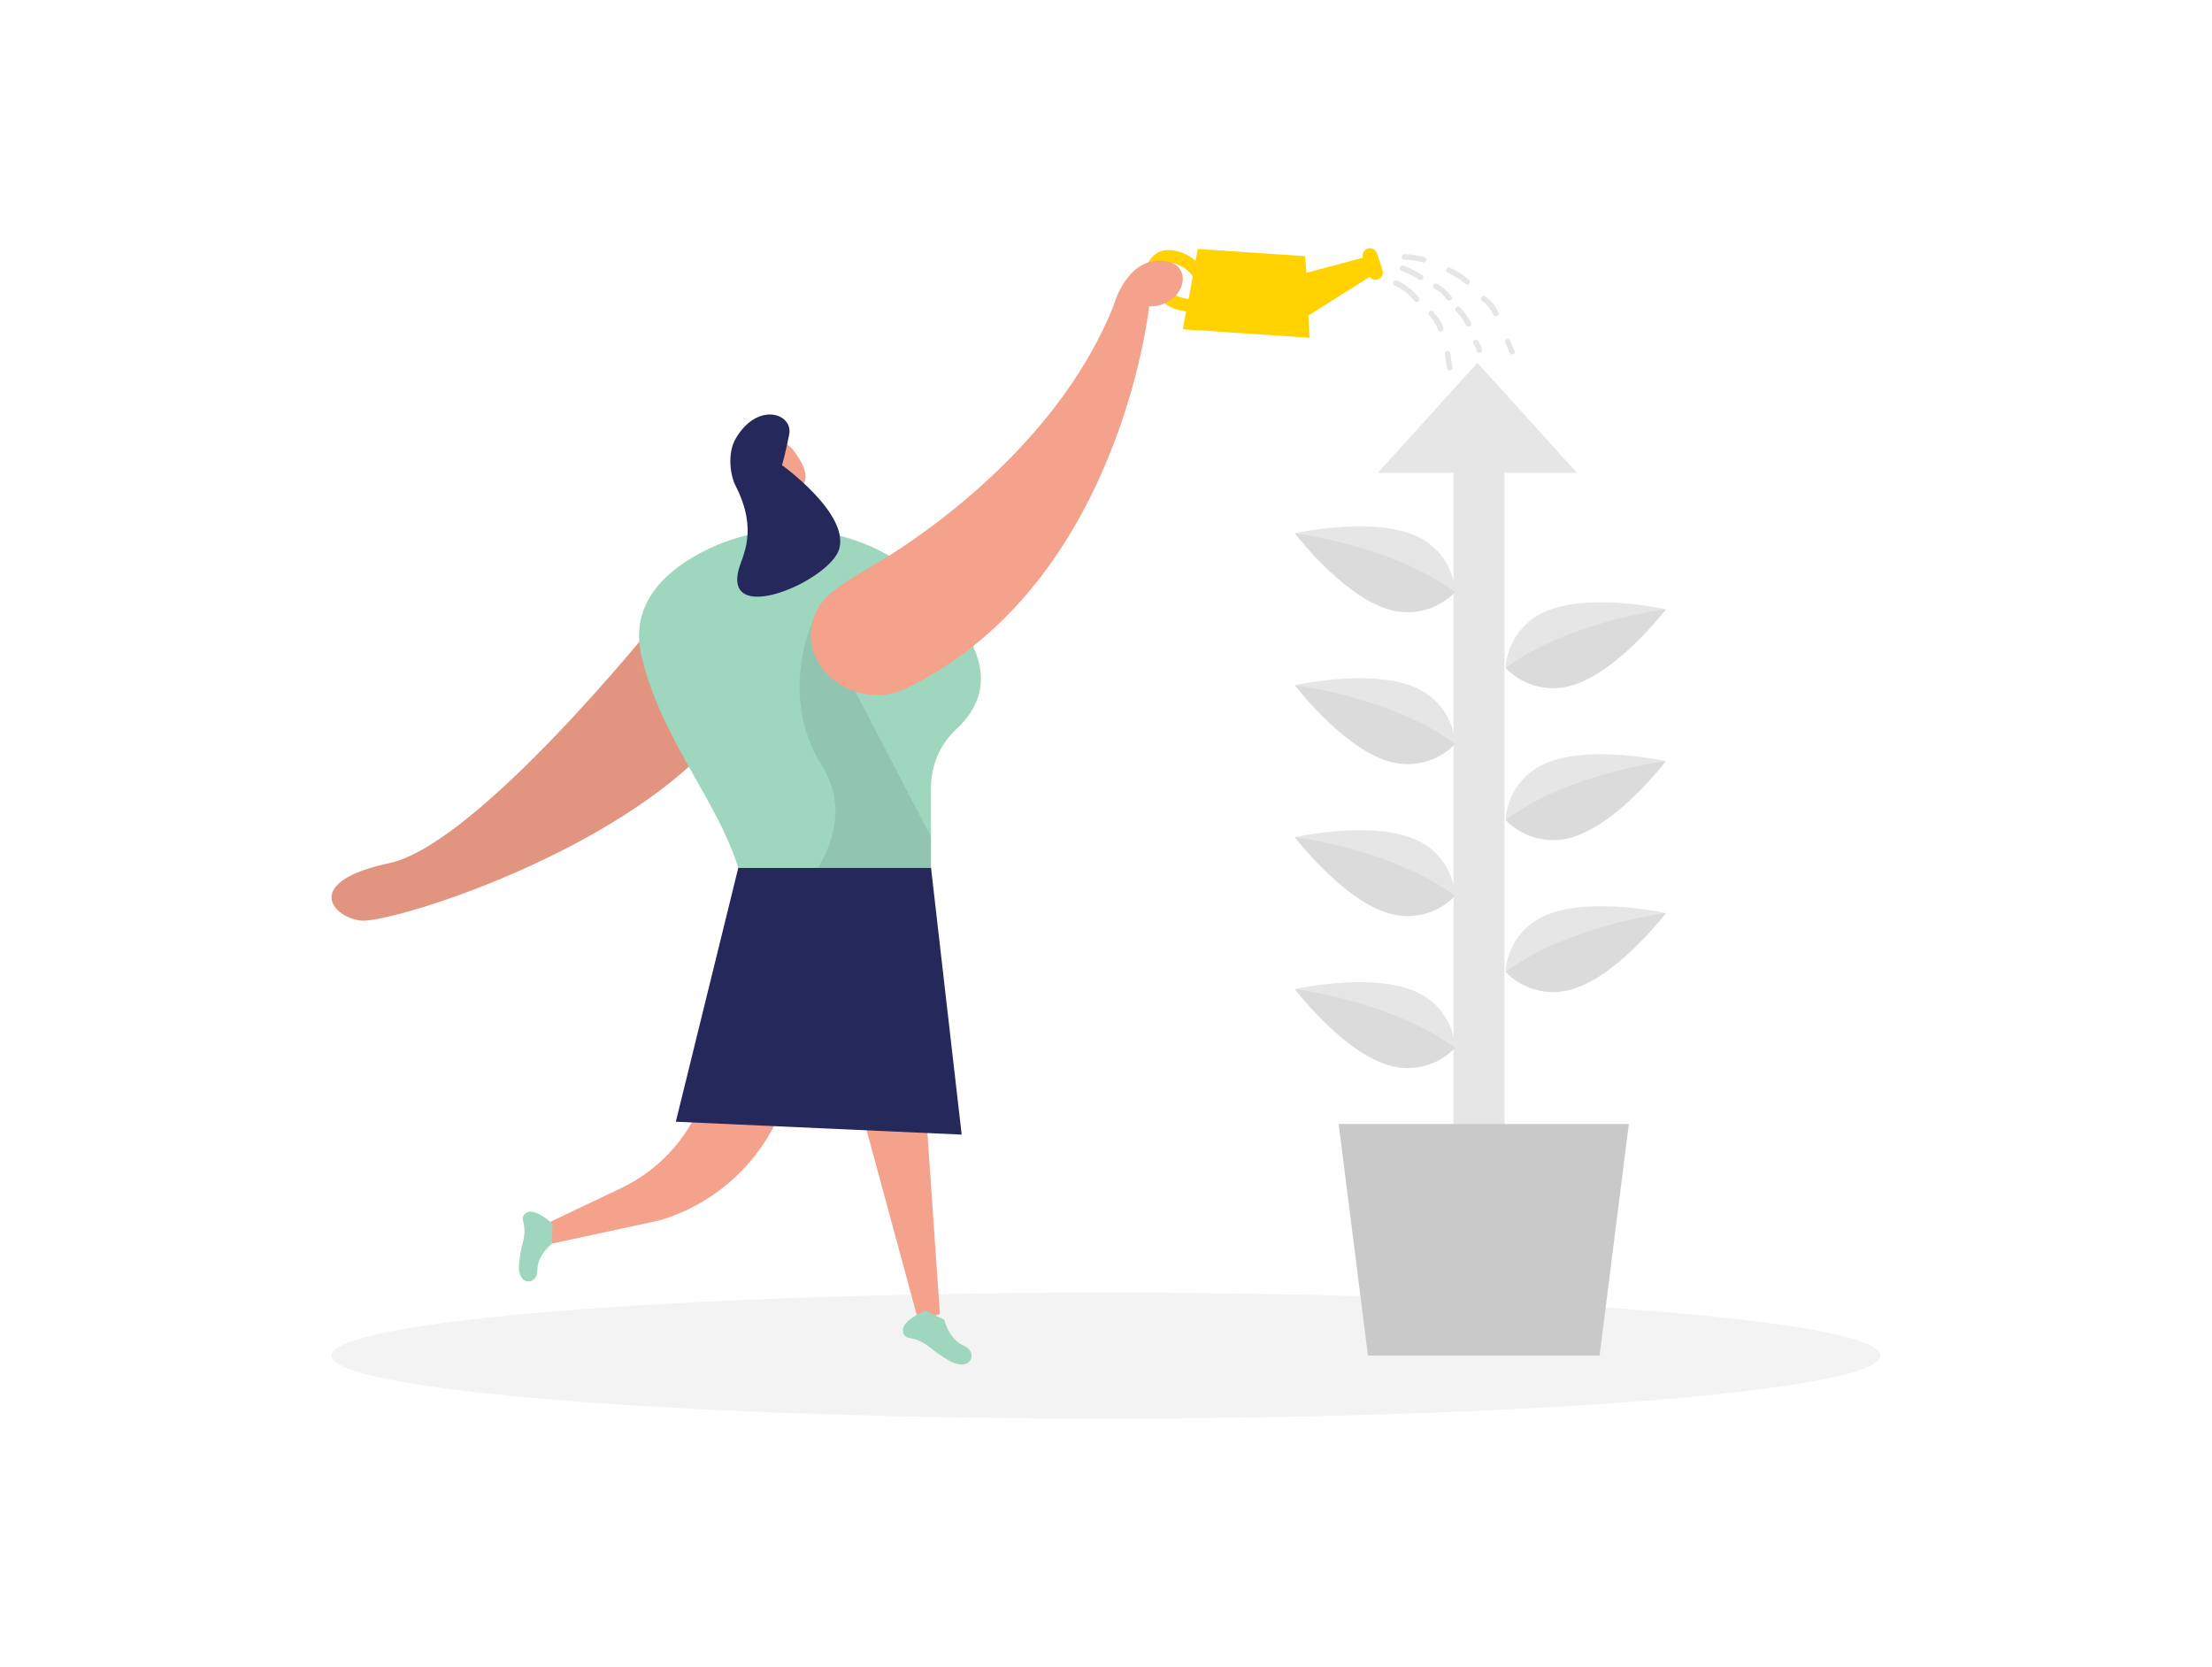 <svg width="406" height="306" viewBox="0 0 406 306" fill="none" xmlns="http://www.w3.org/2000/svg">
<path d="M253.75 49.561L252.735 46.516C252.631 46.175 252.397 45.89 252.083 45.722C251.769 45.555 251.401 45.519 251.06 45.623C250.72 45.726 250.434 45.961 250.267 46.275C250.099 46.589 250.063 46.957 250.167 47.297L239.784 50.078L239.54 47.013L219.849 45.694L219.433 47.876C218.692 47.23 217.843 46.718 216.926 46.364C215.261 45.744 213.191 45.562 211.8 46.881C211.075 47.515 210.564 48.358 210.337 49.294C210.11 50.23 210.178 51.213 210.531 52.108C211.426 53.659 212.67 54.98 214.165 55.965C215.242 56.624 216.452 57.033 217.707 57.163L217.088 60.431L240.352 61.984L240.139 57.924L251.395 50.819C251.587 51.078 251.866 51.259 252.18 51.33C252.495 51.4 252.824 51.354 253.108 51.201C253.391 51.048 253.61 50.798 253.724 50.497C253.839 50.196 253.841 49.863 253.73 49.561H253.75ZM215.931 54.26C214.847 53.672 213.91 52.846 213.191 51.845C212.812 51.47 212.578 50.974 212.531 50.444C212.588 49.865 212.818 49.317 213.191 48.871C213.314 48.682 213.481 48.524 213.677 48.411C213.872 48.299 214.092 48.233 214.317 48.221C214.894 48.194 215.469 48.294 216.002 48.515C217.187 48.918 218.214 49.686 218.936 50.708L218.164 54.849C217.386 54.795 216.625 54.595 215.921 54.26H215.931Z" fill="#FFD200"/>
<path d="M120.541 113.934C120.541 113.934 87.716 154.95 71.476 158.411C55.236 161.872 61.113 168.47 66.29 168.967C71.466 169.464 110.046 157.721 129.636 137.674L120.541 113.934Z" fill="#F4A28C"/>
<path opacity="0.08" d="M120.541 113.934C120.541 113.934 87.716 154.95 71.476 158.411C55.236 161.872 61.113 168.47 66.29 168.967C71.466 169.464 110.046 157.721 129.636 137.674L120.541 113.934Z" fill="black"/>
<path opacity="0.45" d="M203 260.357C281.508 260.357 345.151 255.186 345.151 248.807C345.151 242.427 281.508 237.256 203 237.256C124.492 237.256 60.849 242.427 60.849 248.807C60.849 255.186 124.492 260.357 203 260.357Z" fill="#E6E6E6"/>
<path d="M138.497 171.494L129.504 200.239C128.289 204.116 126.286 207.701 123.621 210.768C120.956 213.835 117.685 216.319 114.015 218.062L100.82 224.345L101.348 228.243L121.09 223.98C125.724 222.61 130.021 220.288 133.707 217.163C137.393 214.038 140.386 210.179 142.496 205.832L156.442 177.117L138.497 171.494Z" fill="#F4A28C"/>
<path d="M168.277 179.604L172.509 241.163L168.581 242.523L152.95 184.932L168.277 179.604Z" fill="#F4A28C"/>
<path d="M173.311 242.219C173.311 242.219 174.164 245.863 176.904 247C179.645 248.136 178.264 252.075 174.133 249.689C172.841 248.943 171.616 248.087 170.469 247.132C169.399 246.288 168.124 245.742 166.775 245.548C166.516 245.497 166.28 245.367 166.098 245.176C165.917 244.985 165.798 244.743 165.76 244.482C165.212 242.452 169.82 240.564 169.82 240.564L173.311 242.219Z" fill="#9ED6BE"/>
<path d="M101.338 228.242C101.338 228.242 98.546 230.374 98.638 233.145C98.729 235.916 94.791 236.271 95.278 231.815C95.419 230.426 95.677 229.05 96.049 227.704C96.356 226.465 96.331 225.166 95.978 223.939C95.927 223.699 95.95 223.449 96.044 223.222C96.139 222.995 96.3 222.803 96.506 222.67C98.019 221.432 101.399 224.599 101.399 224.599L101.338 228.242Z" fill="#9ED6BE"/>
<path d="M144.729 90.374L146.191 96.291L141.39 98.829L140.547 88.699L144.729 90.374Z" fill="#F4A28C"/>
<path d="M139.42 82.965C139.704 82.435 140.115 81.984 140.616 81.653C141.117 81.322 141.693 81.121 142.292 81.069C142.891 81.016 143.493 81.114 144.044 81.353C144.595 81.592 145.078 81.964 145.449 82.437C147.226 84.67 149.306 88.162 146.464 89.745C142.181 92.171 138.872 86.7 138.872 86.7C138.684 85.428 138.874 84.129 139.42 82.965Z" fill="#F4A28C"/>
<path d="M166.46 104.118C160.529 99.789 153.406 97.394 146.064 97.262C138.722 97.129 131.518 99.265 125.434 103.377C120.024 107.062 115.862 112.512 117.77 120.531C122.236 139.207 136.548 151.519 136.995 167.951L170.885 165.678V144.525C170.875 142.525 171.279 140.545 172.072 138.709C172.865 136.873 174.03 135.221 175.494 133.858C178.457 131.137 181.391 126.753 179.381 120.602C177.625 115.192 172.966 108.899 166.46 104.118Z" fill="#9ED6BE"/>
<path d="M142.1 86.77C142.1 86.77 141.085 85.816 140.557 87.014C140.029 88.212 141.775 88.953 142.374 88.374C142.973 87.795 142.1 86.77 142.1 86.77Z" fill="#F4A28C"/>
<path opacity="0.08" d="M149.682 112.918C149.682 112.918 142.364 126.915 150.859 140.556C159.355 154.198 143.257 167.535 143.257 167.535L170.885 165.678V153.619L149.682 112.918Z" fill="black"/>
<path d="M135.574 104.545C136.233 102.017 139.248 97.44 134.995 89.127C134.092 87.371 133.391 83.26 135.076 80.418C139.136 73.607 145.612 75.932 144.851 79.748C144.089 83.564 143.541 85.381 143.541 85.381C143.541 85.381 155.843 94.202 154.047 100.708C152.453 106.483 132.843 115.08 135.574 104.545Z" fill="#24285B"/>
<path d="M135.503 159.303H170.885L176.509 208.246L124.043 205.881L135.503 159.303Z" fill="#24285B"/>
<path d="M151.093 122.874C150.258 121.858 149.632 120.686 149.253 119.427C148.874 118.168 148.748 116.846 148.883 115.537C149.018 114.229 149.411 112.96 150.039 111.805C150.668 110.65 151.519 109.63 152.544 108.806C154.595 107.211 156.763 105.773 159.03 104.503C172.519 96.778 194.941 79.706 204.37 56.158C204.37 56.158 206.593 47.551 213.16 47.855C219.727 48.16 217.464 56.321 210.917 56.239C210.917 56.239 205.578 107.335 166.318 126.345C163.758 127.556 160.866 127.872 158.105 127.243C155.344 126.614 152.875 125.075 151.093 122.874Z" fill="#F4A28C"/>
<path d="M289.437 86.782L271.167 66.594L252.897 86.782H266.783V224.254H276.141V86.782H289.437Z" fill="#E6E6E6"/>
<path d="M245.701 206.297H298.968L293.589 248.805H251.081L245.701 206.297Z" fill="#C9C9C9"/>
<path d="M267.087 108.655C265.42 110.387 263.275 111.584 260.925 112.094C258.575 112.603 256.127 112.403 253.892 111.517C245.772 108.543 237.652 97.876 237.652 97.876C237.652 97.876 250.746 94.962 258.876 97.947C261.152 98.716 263.148 100.145 264.61 102.052C266.072 103.959 266.934 106.257 267.087 108.655Z" fill="#E6E6E6"/>
<path opacity="0.05" d="M267.087 108.654C265.42 110.386 263.275 111.584 260.925 112.093C258.575 112.603 256.127 112.402 253.892 111.517C245.772 108.543 237.652 97.875 237.652 97.875C237.652 97.875 255.354 100.017 267.087 108.654Z" fill="black"/>
<path d="M267.087 136.538C265.42 138.27 263.275 139.467 260.925 139.976C258.575 140.486 256.127 140.285 253.892 139.4C245.772 136.426 237.652 125.758 237.652 125.758C237.652 125.758 250.746 122.845 258.876 125.829C261.152 126.599 263.148 128.028 264.61 129.935C266.072 131.842 266.934 134.14 267.087 136.538Z" fill="#E6E6E6"/>
<path opacity="0.05" d="M267.087 136.537C265.42 138.269 263.275 139.466 260.925 139.976C258.575 140.486 256.127 140.285 253.892 139.399C245.772 136.425 237.652 125.758 237.652 125.758C237.652 125.758 255.354 127.899 267.087 136.537Z" fill="black"/>
<path d="M267.087 164.428C265.42 166.16 263.275 167.357 260.925 167.867C258.575 168.377 256.127 168.176 253.892 167.29C245.772 164.317 237.652 153.649 237.652 153.649C237.652 153.649 250.746 150.736 258.876 153.72C261.152 154.49 263.148 155.919 264.61 157.825C266.072 159.732 266.934 162.03 267.087 164.428Z" fill="#E6E6E6"/>
<path opacity="0.05" d="M267.087 164.43C265.42 166.162 263.275 167.359 260.925 167.869C258.575 168.378 256.127 168.178 253.892 167.292C245.772 164.318 237.652 153.65 237.652 153.65C237.652 153.65 255.354 155.792 267.087 164.43Z" fill="black"/>
<path d="M267.087 192.321C265.42 194.053 263.275 195.25 260.925 195.76C258.575 196.269 256.127 196.069 253.892 195.183C245.772 192.209 237.652 181.541 237.652 181.541C237.652 181.541 250.746 178.628 258.876 181.613C261.152 182.382 263.148 183.811 264.61 185.718C266.072 187.625 266.934 189.923 267.087 192.321Z" fill="#E6E6E6"/>
<path opacity="0.05" d="M267.087 192.32C265.42 194.052 263.275 195.25 260.925 195.759C258.575 196.269 256.127 196.068 253.892 195.183C245.772 192.209 237.652 181.541 237.652 181.541C237.652 181.541 255.354 183.683 267.087 192.32Z" fill="black"/>
<path d="M276.334 122.6C278.001 124.332 280.146 125.529 282.496 126.039C284.845 126.549 287.293 126.348 289.529 125.462C297.649 122.488 305.769 111.821 305.769 111.821C305.769 111.821 292.675 108.908 284.545 111.892C282.269 112.662 280.273 114.091 278.811 115.997C277.349 117.904 276.487 120.202 276.334 122.6Z" fill="#E6E6E6"/>
<path opacity="0.05" d="M276.334 122.602C278.001 124.334 280.146 125.531 282.496 126.04C284.845 126.55 287.293 126.349 289.529 125.464C297.649 122.49 305.769 111.822 305.769 111.822C305.769 111.822 288.067 113.964 276.334 122.602Z" fill="black"/>
<path d="M276.334 150.483C278.001 152.215 280.146 153.412 282.496 153.922C284.845 154.431 287.293 154.231 289.529 153.345C297.649 150.371 305.769 139.704 305.769 139.704C305.769 139.704 292.675 136.791 284.545 139.775C282.269 140.544 280.273 141.974 278.811 143.88C277.349 145.787 276.487 148.085 276.334 150.483Z" fill="#E6E6E6"/>
<path opacity="0.05" d="M276.334 150.482C278.001 152.215 280.146 153.412 282.496 153.921C284.845 154.431 287.293 154.23 289.529 153.345C297.649 150.371 305.769 139.703 305.769 139.703C305.769 139.703 288.067 141.835 276.334 150.482Z" fill="black"/>
<path d="M276.334 178.375C278.001 180.108 280.146 181.305 282.496 181.814C284.845 182.324 287.293 182.123 289.529 181.238C297.649 178.264 305.769 167.596 305.769 167.596C305.769 167.596 292.675 164.683 284.545 167.667C282.269 168.437 280.273 169.866 278.811 171.773C277.349 173.679 276.487 175.978 276.334 178.375Z" fill="#E6E6E6"/>
<path opacity="0.05" d="M276.334 178.375C278.001 180.107 280.146 181.304 282.496 181.814C284.845 182.324 287.293 182.123 289.529 181.237C297.649 178.263 305.769 167.596 305.769 167.596C305.769 167.596 288.067 169.737 276.334 178.375Z" fill="black"/>
<path d="M261.048 50.485C259.946 49.782 258.772 49.2 257.546 48.75C257.416 48.715 257.277 48.733 257.159 48.799C257.042 48.866 256.955 48.975 256.917 49.105C256.888 49.234 256.908 49.369 256.974 49.484C257.04 49.598 257.146 49.684 257.272 49.724C258.415 50.154 259.511 50.701 260.54 51.358C260.655 51.41 260.784 51.417 260.904 51.379C261.024 51.341 261.125 51.259 261.188 51.151C261.251 51.042 261.272 50.914 261.246 50.791C261.22 50.668 261.149 50.559 261.048 50.485Z" fill="#E6E6E6"/>
<path d="M266.498 54.545C265.776 53.541 264.845 52.706 263.768 52.099C263.652 52.032 263.515 52.014 263.385 52.048C263.256 52.082 263.146 52.166 263.078 52.281C263.043 52.338 263.021 52.402 263.012 52.468C263.002 52.534 263.006 52.601 263.023 52.665C263.04 52.73 263.07 52.79 263.111 52.842C263.152 52.895 263.202 52.939 263.261 52.972C263.504 53.114 263.748 53.266 263.971 53.428L264.123 53.54H264.194L264.519 53.814C264.73 53.995 264.927 54.192 265.108 54.403C265.208 54.503 265.303 54.608 265.392 54.717L265.443 54.788V54.839L265.524 54.941C265.592 55.056 265.702 55.14 265.831 55.174C265.961 55.208 266.098 55.19 266.214 55.123C266.321 55.075 266.408 54.99 266.46 54.885C266.512 54.779 266.525 54.659 266.498 54.545Z" fill="#E6E6E6"/>
<path d="M269.99 59.224C269.46 58.186 268.776 57.234 267.96 56.402C267.913 56.355 267.857 56.317 267.795 56.291C267.733 56.265 267.667 56.252 267.6 56.252C267.533 56.252 267.466 56.265 267.405 56.291C267.343 56.317 267.287 56.355 267.239 56.402C267.192 56.448 267.155 56.504 267.129 56.565C267.103 56.626 267.09 56.691 267.09 56.757C267.09 56.824 267.103 56.889 267.129 56.95C267.155 57.011 267.192 57.066 267.239 57.113C267.433 57.306 267.616 57.509 267.787 57.722L267.919 57.884L267.98 57.965C267.98 57.965 268.041 58.046 267.98 57.965L268.031 58.026L268.092 58.107L268.214 58.28C268.535 58.73 268.82 59.206 269.066 59.701C269.136 59.814 269.248 59.895 269.377 59.927C269.506 59.959 269.643 59.939 269.757 59.871C269.872 59.803 269.955 59.693 269.989 59.564C270.023 59.436 270.005 59.299 269.939 59.183L269.99 59.224Z" fill="#E6E6E6"/>
<path d="M261.413 47.186C260.231 46.848 259.009 46.671 257.779 46.658C257.646 46.661 257.518 46.715 257.423 46.81C257.329 46.904 257.275 47.032 257.272 47.166C257.272 47.3 257.325 47.429 257.421 47.525C257.516 47.62 257.645 47.673 257.779 47.673C258.92 47.681 260.055 47.849 261.149 48.171C261.278 48.205 261.416 48.187 261.532 48.12C261.648 48.054 261.733 47.944 261.768 47.815C261.803 47.685 261.785 47.546 261.719 47.428C261.652 47.311 261.543 47.224 261.413 47.186Z" fill="#E6E6E6"/>
<path d="M269.655 51.368C268.617 50.477 267.459 49.735 266.214 49.166C266.156 49.132 266.092 49.11 266.026 49.1C265.959 49.091 265.891 49.095 265.826 49.112C265.761 49.129 265.7 49.159 265.647 49.199C265.593 49.24 265.548 49.291 265.514 49.349C265.48 49.407 265.458 49.471 265.448 49.537C265.439 49.604 265.443 49.672 265.46 49.737C265.477 49.802 265.507 49.863 265.547 49.916C265.588 49.97 265.639 50.015 265.697 50.049C266.868 50.567 267.958 51.25 268.934 52.079C269.032 52.17 269.161 52.221 269.295 52.221C269.429 52.221 269.557 52.17 269.655 52.079C269.746 51.983 269.796 51.856 269.796 51.724C269.796 51.592 269.746 51.465 269.655 51.368Z" fill="#E6E6E6"/>
<path d="M275.065 57.427C274.533 56.205 273.677 55.152 272.588 54.382C272.531 54.347 272.468 54.325 272.402 54.316C272.336 54.306 272.269 54.31 272.205 54.327C272.14 54.344 272.08 54.374 272.027 54.415C271.975 54.456 271.931 54.506 271.898 54.565C271.832 54.68 271.813 54.818 271.848 54.947C271.882 55.076 271.966 55.187 272.081 55.255L272.172 55.326L272.335 55.458L272.67 55.752C272.886 55.96 273.089 56.18 273.279 56.412L273.421 56.605C273.502 56.726 273.583 56.848 273.654 56.97C273.816 57.233 273.959 57.508 274.081 57.792C274.15 57.908 274.263 57.992 274.393 58.026C274.524 58.06 274.663 58.042 274.781 57.975C274.882 57.928 274.965 57.848 275.016 57.749C275.067 57.65 275.085 57.537 275.065 57.427Z" fill="#E6E6E6"/>
<path d="M277.978 64.421L277.217 62.594C277.177 62.468 277.094 62.361 276.983 62.289C276.865 62.227 276.728 62.209 276.598 62.239C276.471 62.276 276.362 62.359 276.293 62.472C276.266 62.535 276.252 62.602 276.252 62.67C276.252 62.738 276.266 62.806 276.293 62.868L277.054 64.685C277.092 64.812 277.175 64.92 277.288 64.989C277.405 65.056 277.543 65.074 277.673 65.04C277.802 65.004 277.912 64.919 277.978 64.803C278.045 64.688 278.063 64.55 278.029 64.421H277.978Z" fill="#E6E6E6"/>
<path d="M272.02 64.217C271.906 63.646 271.671 63.106 271.33 62.634C271.263 62.519 271.153 62.435 271.025 62.401C270.901 62.351 270.763 62.351 270.64 62.401C270.525 62.468 270.441 62.577 270.406 62.705C270.387 62.771 270.381 62.84 270.39 62.908C270.399 62.976 270.422 63.042 270.457 63.101C270.607 63.309 270.733 63.534 270.832 63.771C270.926 63.986 270.994 64.21 271.035 64.441C271.074 64.565 271.157 64.67 271.269 64.735C271.331 64.762 271.399 64.776 271.467 64.776C271.535 64.776 271.602 64.762 271.665 64.735C271.772 64.7 271.866 64.63 271.93 64.536C271.994 64.443 272.026 64.331 272.02 64.217Z" fill="#E6E6E6"/>
<path d="M260.378 54.545C259.328 53.25 257.999 52.209 256.491 51.5C256.373 51.431 256.234 51.412 256.103 51.446C255.971 51.48 255.859 51.566 255.79 51.683C255.722 51.8 255.702 51.939 255.737 52.071C255.771 52.202 255.856 52.314 255.973 52.383C257.407 53.046 258.668 54.033 259.657 55.266C259.705 55.313 259.761 55.351 259.823 55.377C259.884 55.403 259.951 55.416 260.018 55.416C260.085 55.416 260.151 55.403 260.213 55.377C260.275 55.351 260.331 55.313 260.378 55.266C260.469 55.168 260.52 55.039 260.52 54.905C260.52 54.772 260.469 54.643 260.378 54.545Z" fill="#E6E6E6"/>
<path d="M265.006 60.25C264.552 59.125 263.895 58.093 263.068 57.205C263.022 57.156 262.967 57.117 262.906 57.091C262.845 57.064 262.779 57.051 262.712 57.051C262.646 57.051 262.58 57.064 262.519 57.091C262.458 57.117 262.403 57.156 262.357 57.205C262.264 57.299 262.212 57.427 262.212 57.56C262.212 57.693 262.264 57.82 262.357 57.915L262.631 58.23L262.753 58.382L262.814 58.463C262.814 58.463 262.885 58.544 262.814 58.463C262.743 58.382 262.814 58.463 262.814 58.514L262.895 58.605C262.927 58.663 262.964 58.718 263.007 58.768L263.24 59.123C263.384 59.349 263.516 59.583 263.636 59.823C263.697 59.945 263.758 60.057 263.809 60.178L263.9 60.382C263.9 60.382 263.9 60.453 263.9 60.493C263.936 60.628 264.025 60.742 264.146 60.812C264.266 60.881 264.41 60.9 264.545 60.864C264.679 60.827 264.794 60.739 264.863 60.618C264.933 60.497 264.951 60.354 264.915 60.219L265.006 60.25Z" fill="#E6E6E6"/>
<path d="M266.58 67.374L266.184 64.786C266.148 64.657 266.063 64.548 265.947 64.481C265.831 64.415 265.694 64.397 265.565 64.431C265.436 64.467 265.326 64.552 265.26 64.668C265.193 64.784 265.175 64.921 265.209 65.05C265.341 65.913 265.463 66.776 265.595 67.638C265.613 67.703 265.643 67.764 265.684 67.817C265.725 67.87 265.777 67.915 265.835 67.948C265.894 67.981 265.958 68.002 266.025 68.01C266.092 68.018 266.16 68.012 266.224 67.994C266.352 67.956 266.46 67.87 266.526 67.755C266.592 67.64 266.611 67.504 266.58 67.374Z" fill="#E6E6E6"/>
</svg>
